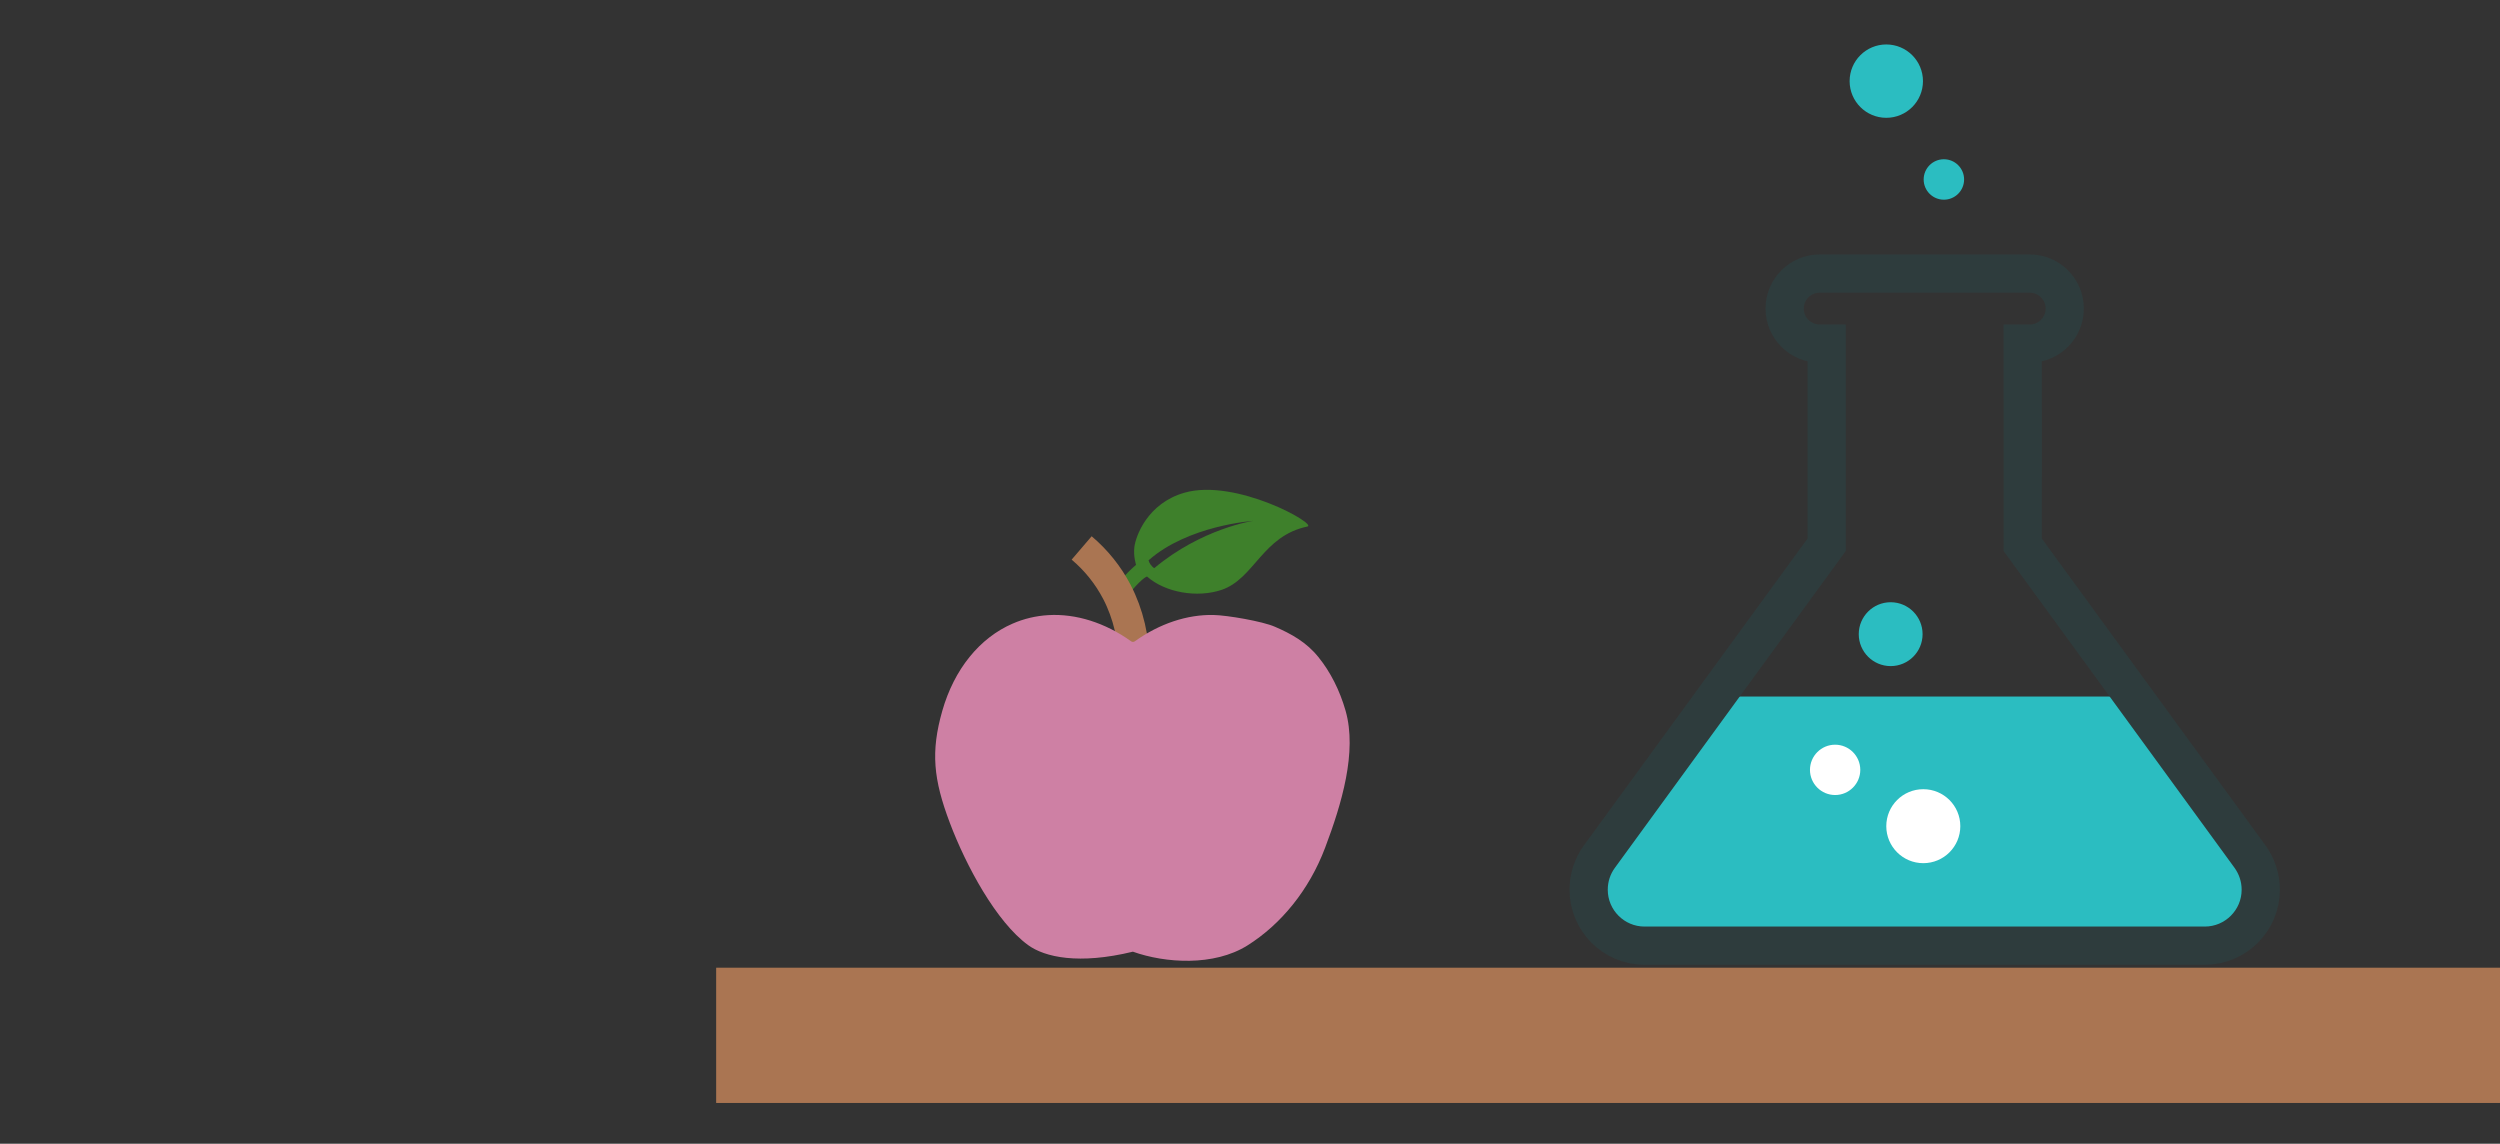 <?xml version="1.0" encoding="utf-8"?>
<!-- Generator: Adobe Illustrator 15.1.0, SVG Export Plug-In . SVG Version: 6.00 Build 0)  -->
<!DOCTYPE svg PUBLIC "-//W3C//DTD SVG 1.1//EN" "http://www.w3.org/Graphics/SVG/1.1/DTD/svg11.dtd">
<svg version="1.1" id="Layer_1" xmlns="http://www.w3.org/2000/svg" xmlns:xlink="http://www.w3.org/1999/xlink" x="0px" y="0px"
	 width="238.25px" height="109px" viewBox="0 0 238.25 109" enable-background="new 0 0 238.25 109" xml:space="preserve">
<rect x="0" y="0" width="238.25" height="109" fill="#333333" stroke="none"/>
<g>
	<g opacity="0.75">
		<g>
			<path fill="#419928" d="M107.808,56.332c1.212-1.408,1.511-1.383,1.511-1.383c1.718,1.521,4.775,2.057,7.119,1.259
				c3.1-1.062,3.886-5.144,8.158-6.029c0.992-0.21-6.827-4.624-11.713-3.226c-3.569,1.021-4.649,4.182-4.775,5.155
				c-0.117,0.881,0.157,1.722,0.157,1.722c-1.168,1.006-1.533,1.637-1.533,1.637C106.4,55.872,107.398,56.805,107.808,56.332z
				 M109.46,53.399c3.779-3.339,9.965-3.759,9.965-3.759s-4.882,0.709-9.423,4.503C109.753,53.998,109.502,53.641,109.46,53.399z"/>
		</g>
	</g>
	<g id="g4213_2_" transform="matrix(1.316,0,0,1.307,-134.895,960.513)">
		<path id="path4179_2_" fill="none" stroke="#AA7552" stroke-width="2.237" stroke-miterlimit="10" d="M184.637-686.375
			c0-1.937-0.428-3.77-1.252-5.367c-0.635-1.222-1.495-2.305-2.552-3.204"/>
	</g>
	<g id="g4213_3_" transform="matrix(1.316,0,0,1.307,-134.895,960.513)">
		<path id="path4179_3_" fill="#CE80A4" d="M190.389-690.057c-1.913-0.044-3.92,0.629-5.71,1.922c-0.078,0.055-0.183,0.055-0.26,0
			c-1.88-1.36-4.003-2.031-6-1.912c-0.898,0.053-1.769,0.261-2.582,0.618c-1.186,0.515-2.253,1.348-3.123,2.434
			c-0.873,1.085-1.547,2.426-1.971,3.921c-0.847,2.99-0.649,4.996,0.551,8.191c1.161,3.091,3.346,7.199,5.664,8.897
			c1.204,0.88,3.659,1.441,7.586,0.479c0.049-0.019-0.049-0.019,0,0c2.345,0.844,5.864,1.077,8.292-0.453
			c2.423-1.531,4.47-4.035,5.628-7.127c1.202-3.198,2.329-6.994,1.483-9.986c-0.426-1.495-1.099-2.836-1.974-3.921
			c-0.87-1.085-1.959-1.689-3.146-2.206C193.929-689.597,191.385-690.036,190.389-690.057z"/>
	</g>
</g>
<path fill="#2BBDC1" d="M163.544,66.378l-11.461,15.785c-0.652,0.555-0.685,3.905-0.685,4.646c0,1.829,2.383,3.313,5.333,3.313
	h53.378c2.948,0,5.34-1.486,5.34-3.313c0-0.739,0.274-3.409-0.377-3.963l-13.064-16.468"/>
<path fill="none" stroke="#2E3C3D" stroke-width="3.643" stroke-miterlimit="10" d="M192.763,32.745h0.67
	c1.841,0,3.335-1.499,3.335-3.339c0-1.841-1.494-3.335-3.335-3.335h-20.016c-1.84,0-3.34,1.495-3.34,3.335
	c0,1.84,1.499,3.339,3.34,3.339h0.663v19.173l-21.641,29.694c-0.659,0.894-1.041,1.987-1.041,3.178c0,2.941,2.384,5.333,5.334,5.333
	h53.378c2.948,0,5.34-2.391,5.34-5.333c0-1.19-0.39-2.284-1.04-3.178l-21.646-29.694L192.763,32.745L192.763,32.745z"/>
<path fill="#2BBDC1" d="M177.139,60.435c0,1.679,1.361,3.044,3.041,3.044c1.683,0,3.042-1.365,3.042-3.044s-1.359-3.042-3.042-3.042
	C178.5,57.393,177.139,58.756,177.139,60.435z"/>
<circle fill="#2BBDC1" cx="185.252" cy="17.104" r="1.927"/>
<path fill="#FFFFFF" d="M179.763,78.734c0,1.947,1.579,3.526,3.527,3.526c1.952,0,3.528-1.58,3.528-3.526
	c0-1.947-1.578-3.524-3.528-3.524C181.342,75.21,179.763,76.787,179.763,78.734z"/>
<path fill="#FFFFFF" d="M172.49,73.37c0,1.321,1.075,2.396,2.398,2.396c1.32,0,2.397-1.075,2.397-2.396c0-1.326-1.077-2.4-2.397-2.4
	C173.564,70.97,172.49,72.046,172.49,73.37z"/>
<circle fill="#2BBDC1" cx="179.764" cy="7.732" r="3.495"/>
<line fill="none" stroke="#AA7552" stroke-width="12.89" stroke-miterlimit="10" x1="68.25" y1="98.667" x2="238.25" y2="98.667"/>
</svg>
